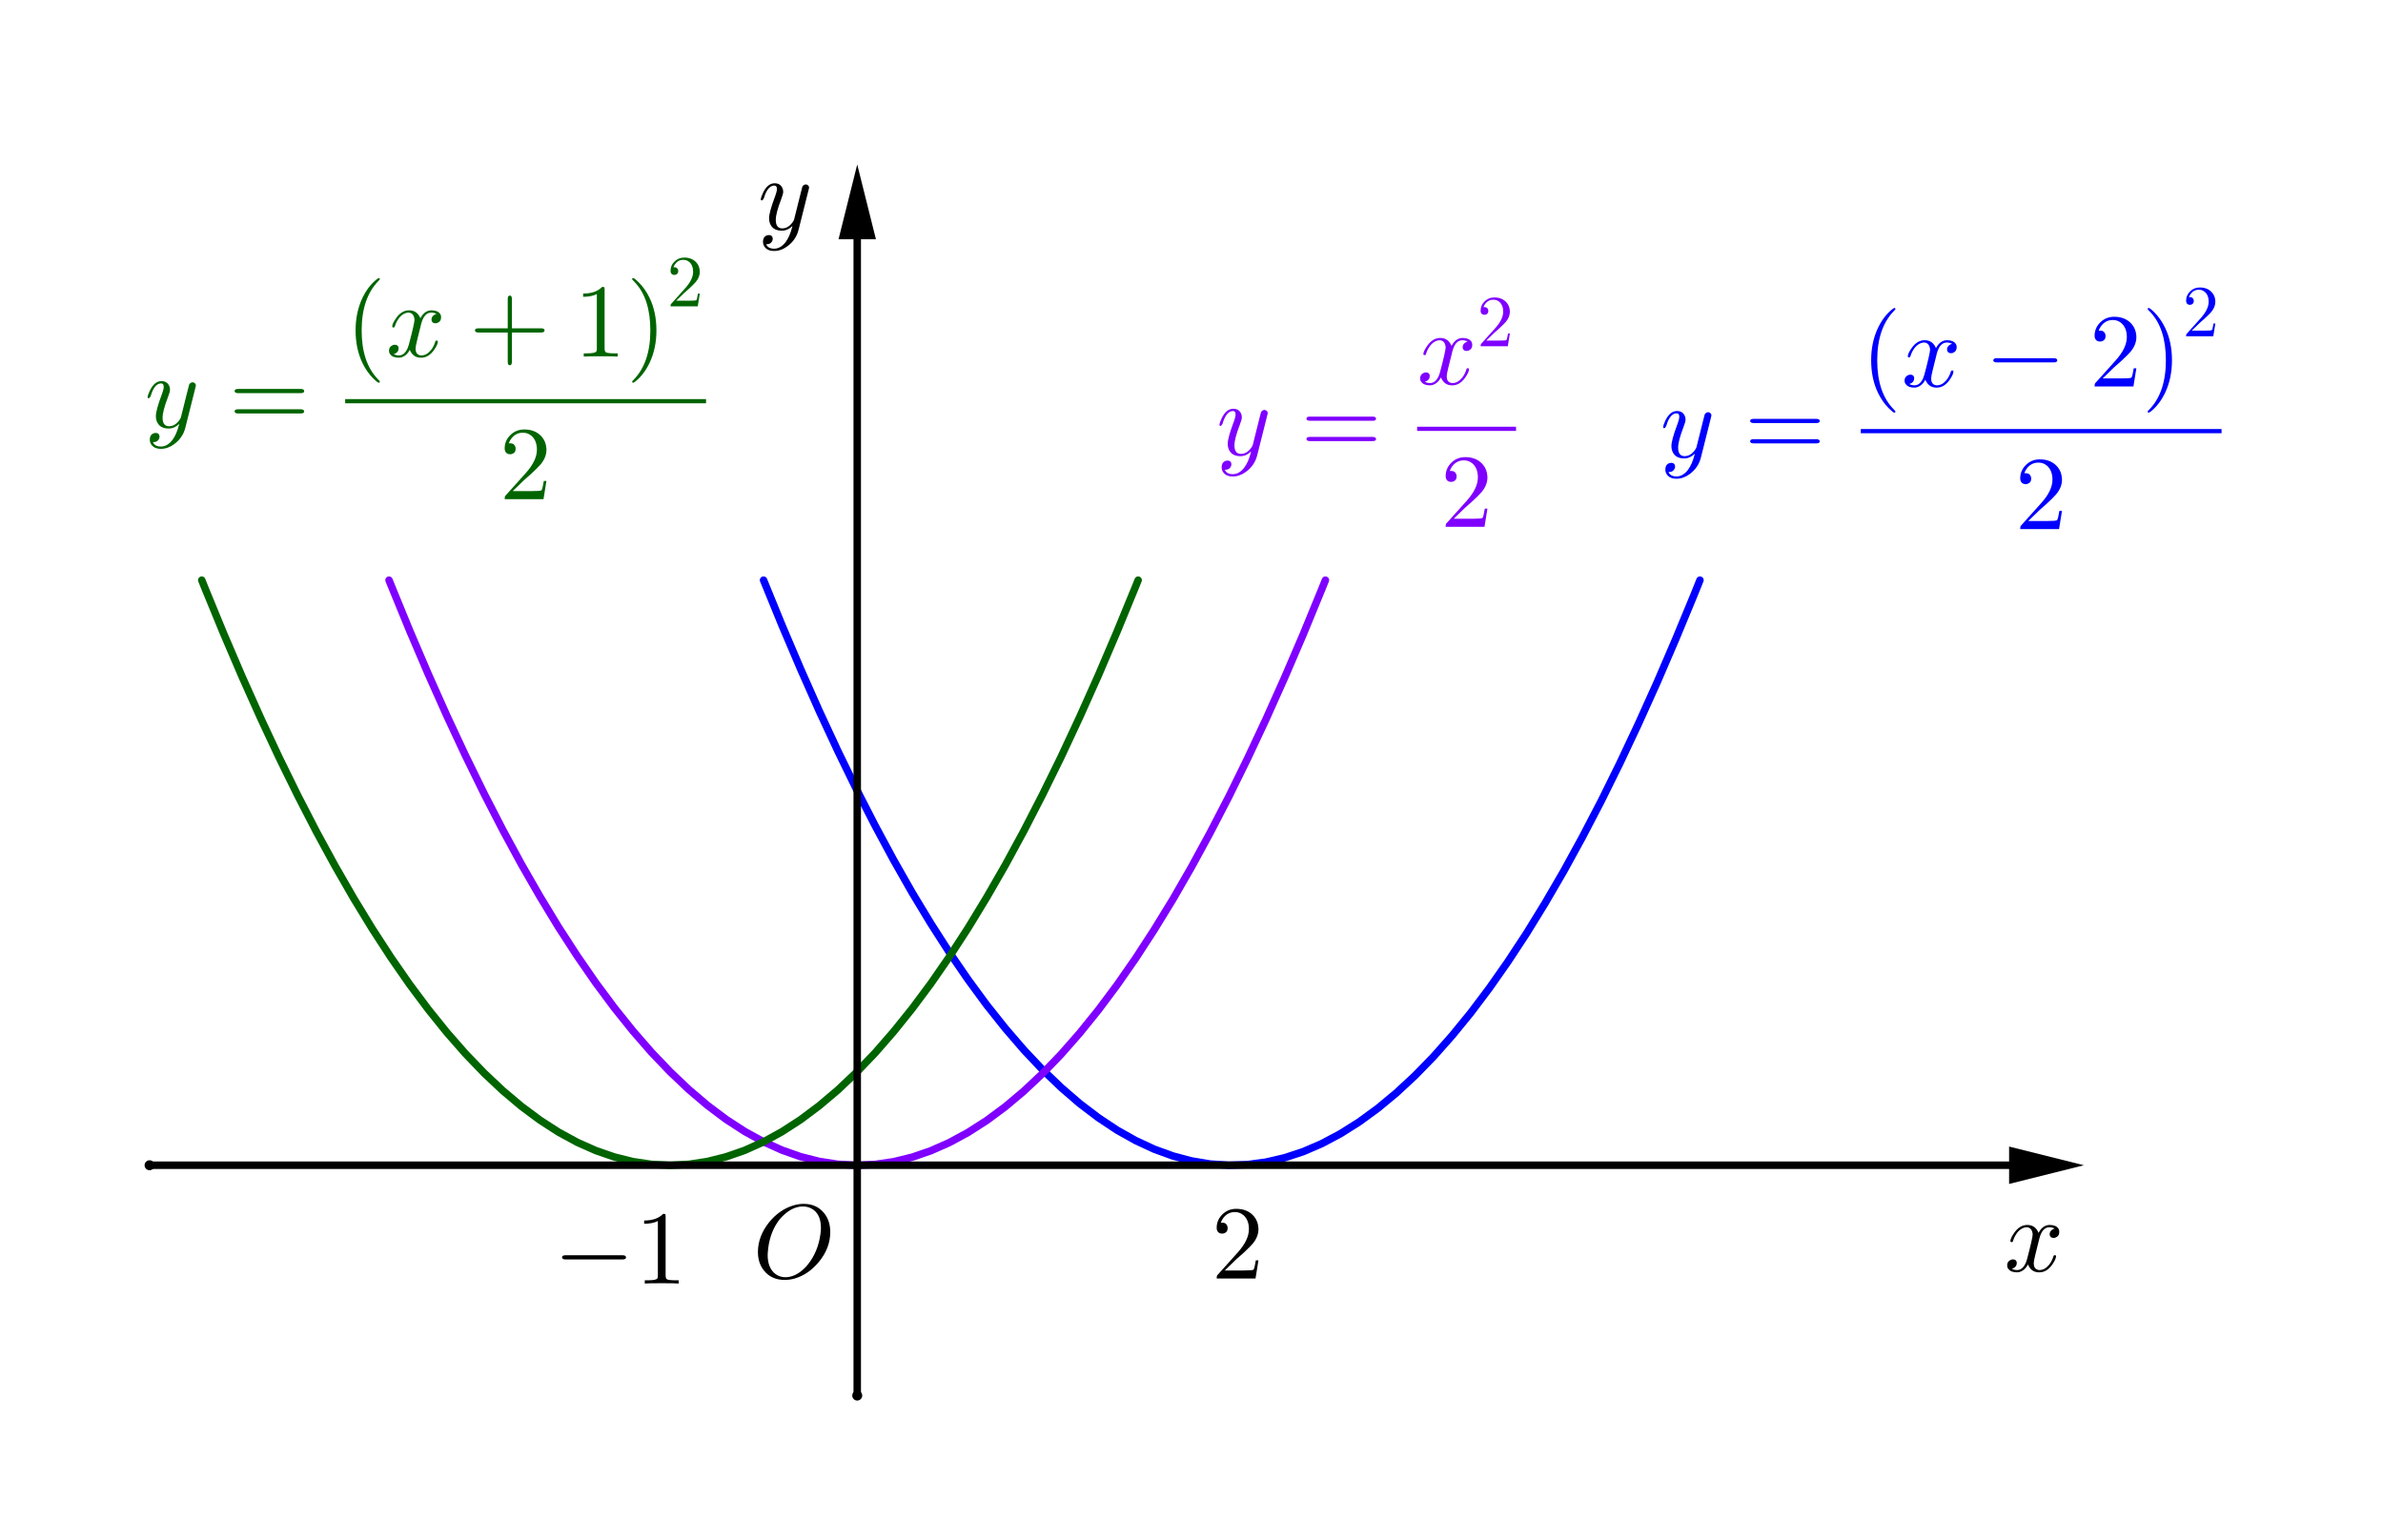 <?xml version="1.0" encoding="ISO-8859-1" standalone="no"?>

<svg 
     version="1.1"
     baseProfile="full"
     xmlns="http://www.w3.org/2000/svg"
     xmlns:xlink="http://www.w3.org/1999/xlink"
     xmlns:ev="http://www.w3.org/2001/xml-events"
     width="9.56cm"
     height="6.18cm"
     viewBox="0 0 478 309"
     >
<rect x="0" y="0" width="478" height="309" fill="#808080" stroke="none"/>
<title>

</title>
<g stroke-linejoin="miter" stroke-dashoffset="0" stroke-dasharray="none" stroke-width="1" stroke-miterlimit="10.000" stroke-linecap="square">
<clipPath id="clipaeac1e45-4e8e-4f2d-8d09-f8aa405c46d0">
  <path d="M 0 0 L 0 309.00 L 478.00 309.00 L 478.00 0 z"/>
</clipPath>
<g clip-path="url(#clip1)">
<g fill-opacity="1" fill-rule="nonzero" stroke="none" fill="#ffffff">
  <path d="M 0 0 L 478.00 0 L 478.00 309.00 L 0 309.00 L 0 0 z"/>
</g> <!-- drawing style -->
</g> <!-- clip1 -->
<g id="misc">
</g><!-- misc -->
<g id="layer0">
<clipPath id="clipbafd44be-a6ff-4980-b8cb-76810d0d110e">
  <path d="M 0 0 L 0 309.00 L 478.00 309.00 L 478.00 0 z"/>
</clipPath>
<g clip-path="url(#clip2)">
<g stroke-linejoin="round" stroke-width="1.5" stroke-linecap="round" fill="none" stroke-opacity="1" stroke="#0000ff">
  <path d="M 153.16 116.40 L 156.84 125.41 M 156.84 125.41 L 160.58 134.20 L 164.31 142.61 M 164.31 142.61 L 168.05 150.65 L 171.78 158.32 L 175.52 165.62 L 179.25 172.55 M 179.25 172.55 L 182.98 179.11 L 186.72 185.30 L 190.45 191.11 L 194.19 196.55 L 197.92 201.63 L 201.66 206.33 L 205.39 210.66 L 209.12 214.62 L 212.86 218.20 L 216.59 221.42 L 220.33 224.26 L 224.06 226.74 L 227.80 228.84 L 231.53 230.57 L 235.27 231.93 L 239.00 232.92 M 239.00 232.92 L 242.73 233.54 L 246.47 233.78 L 250.20 233.66 L 253.94 233.16 L 257.67 232.29 L 261.41 231.06 L 265.14 229.45 L 268.88 227.46 L 272.61 225.11 L 276.34 222.39 L 280.08 219.29 L 283.81 215.83 L 287.55 211.99 L 291.28 207.78 L 295.02 203.20 L 298.75 198.25 M 298.75 198.25 L 302.48 192.93 L 306.22 187.24 L 309.95 181.17 L 313.69 174.74 L 317.42 167.93 L 321.16 160.75 L 324.89 153.20 L 328.62 145.28 M 328.62 145.28 L 332.36 136.99 L 336.09 128.32 M 336.09 128.32 L 339.83 119.29 M 339.83 119.29 L 340.99 116.40"/>
<title>Function h</title>
<desc>h(x) = If(-0.5 &lt; x &lt; 4.5, (x - 2)² / 2)</desc>

</g> <!-- drawing style -->
</g> <!-- clip2 -->
<clipPath id="clipba5196d3-8b1f-4ed9-99f8-a2fb72b6b40e">
  <path d="M 0 0 L 0 309.00 L 478.00 309.00 L 478.00 0 z"/>
</clipPath>
<g clip-path="url(#clip3)">
<g stroke-linejoin="round" stroke-width="1.5" stroke-linecap="round" fill="none" stroke-opacity="1" stroke="#7f00ff">
  <path d="M 78.033 116.40 L 78.422 117.37 M 78.422 117.37 L 82.156 126.48 M 82.156 126.48 L 85.891 135.22 L 89.625 143.59 M 89.625 143.59 L 93.359 151.58 L 97.094 159.21 L 100.83 166.47 L 104.56 173.35 L 108.30 179.86 L 112.03 186.01 L 115.77 191.78 L 119.50 197.18 M 119.50 197.18 L 123.23 202.20 L 126.97 206.86 L 130.70 211.15 L 134.44 215.06 L 138.17 218.60 L 141.91 221.78 L 145.64 224.58 L 149.38 227.01 L 153.11 229.06 L 156.84 230.75 L 160.58 232.07 L 164.31 233.01 L 168.05 233.59 L 171.78 233.79 L 175.52 233.62 L 179.25 233.08 L 182.98 232.17 L 186.72 230.88 L 190.45 229.23 L 194.19 227.20 L 197.92 224.81 L 201.66 222.04 L 205.39 218.90 L 209.12 215.39 L 212.86 211.51 L 216.59 207.26 L 220.33 202.63 L 224.06 197.64 L 227.80 192.27 L 231.53 186.53 L 235.27 180.43 L 239.00 173.95 M 239.00 173.95 L 242.73 167.09 L 246.47 159.87 L 250.20 152.28 L 253.94 144.31 M 253.94 144.31 L 257.67 135.98 L 261.41 127.27 M 261.41 127.27 L 265.14 118.19 M 265.14 118.19 L 265.86 116.40"/>
<title>Function f</title>
<desc>f(x) = If(-2.5 &lt; x &lt; 2.5, x² / 2)</desc>

</g> <!-- drawing style -->
</g> <!-- clip3 -->
<clipPath id="clipa76672a8-e307-4cfc-b3e2-169412d55dd8">
  <path d="M 0 0 L 0 309.00 L 478.00 309.00 L 478.00 0 z"/>
</clipPath>
<g clip-path="url(#clip4)">
<g stroke-linejoin="round" stroke-width="1.5" stroke-linecap="round" fill="none" stroke-opacity="1" stroke="#006400">
  <path d="M 40.467 116.40 L 41.078 117.92 M 41.078 117.92 L 44.812 127.01 M 44.812 127.01 L 48.547 135.73 L 52.281 144.07 L 56.016 152.05 L 59.750 159.65 M 59.750 159.65 L 63.484 166.89 L 67.219 173.75 L 70.953 180.24 L 74.688 186.36 L 78.422 192.11 L 82.156 197.49 L 85.891 202.49 L 89.625 207.13 L 93.359 211.39 L 97.094 215.28 L 100.83 218.80 L 104.56 221.95 L 108.30 224.73 L 112.03 227.14 L 115.77 229.18 L 119.50 230.84 M 119.50 230.84 L 123.23 232.13 L 126.97 233.06 L 130.70 233.61 L 134.44 233.79 L 138.17 233.60 L 141.91 233.03 L 145.64 232.10 L 149.38 230.80 L 153.11 229.12 L 156.84 227.07 L 160.58 224.65 L 164.31 221.86 L 168.05 218.70 L 171.78 215.17 L 175.52 211.27 L 179.25 206.99 M 179.25 206.99 L 182.98 202.35 L 186.72 197.33 L 190.45 191.94 L 194.19 186.18 L 197.92 180.05 L 201.66 173.55 L 205.39 166.68 L 209.12 159.43 M 209.12 159.43 L 212.86 151.82 L 216.59 143.83 L 220.33 135.47 L 224.06 126.74 M 224.06 126.74 L 227.80 117.64 M 227.80 117.64 L 228.30 116.40"/>
<title>Function g</title>
<desc>g(x) = If(-3.5 &lt; x &lt; 1.5, (x + 1)² / 2)</desc>

</g> <!-- drawing style -->
</g> <!-- clip4 -->
<clipPath id="clip058be564-115f-4421-b422-0b480109df1b">
  <path d="M 0 0 L 0 309.00 L 478.00 309.00 L 478.00 0 z"/>
</clipPath>
<g clip-path="url(#clip5)">
<g stroke-linejoin="round" stroke-width="1.5" stroke-linecap="round" fill="none" stroke-opacity="1" stroke="#000000">
  <path d="M 30.000 233.79 L 403.00 233.79"/>
<title>Vector u</title>
<desc>Vector u: Vector(A, B)</desc>

</g> <!-- drawing style -->
</g> <!-- clip5 -->
<clipPath id="clipf0a1dbd6-06e1-432c-88a0-2302c8399a53">
  <path d="M 0 0 L 0 309.00 L 478.00 309.00 L 478.00 0 z"/>
</clipPath>
<g clip-path="url(#clip6)">
<g fill-opacity="1" fill-rule="evenodd" stroke="none" fill="#000000">
  <path d="M 418.00 233.79 L 403.00 237.54 L 403.00 230.04 z"/>
<title>Vector u</title>
<desc>Vector u: Vector(A, B)</desc>

</g> <!-- drawing style -->
</g> <!-- clip6 -->
<clipPath id="clip7a5f7162-c526-43c5-a164-ca2d6c741416">
  <path d="M 0 0 L 0 309.00 L 478.00 309.00 L 478.00 0 z"/>
</clipPath>
<g clip-path="url(#clip7)">
<g stroke-linejoin="round" stroke-width="1.5" stroke-linecap="round" fill="none" stroke-opacity="1" stroke="#000000">
  <path d="M 171.95 280.00 L 171.95 48.000"/>
<title>Vector v</title>
<desc>Vector v: Vector(C, D)</desc>

</g> <!-- drawing style -->
</g> <!-- clip7 -->
<clipPath id="clip0f3b0c8d-4adc-49f7-b491-5e9e3e05365d">
  <path d="M 0 0 L 0 309.00 L 478.00 309.00 L 478.00 0 z"/>
</clipPath>
<g clip-path="url(#clip8)">
<g fill-opacity="1" fill-rule="evenodd" stroke="none" fill="#000000">
  <path d="M 171.95 33.000 L 175.70 48.000 L 168.20 48.000 z"/>
<title>Vector v</title>
<desc>Vector v: Vector(C, D)</desc>

</g> <!-- drawing style -->
</g> <!-- clip8 -->
<clipPath id="clipac664777-5cb8-4717-88e9-a73386e43b8f">
  <path d="M 0 0 L 0 309.00 L 478.00 309.00 L 478.00 0 z"/>
</clipPath>
<g clip-path="url(#clip9)">
<g fill-opacity="1" fill-rule="nonzero" stroke="none" fill="#000000">
  <path d="M 31.000 233.79 C 31.000 234.34 30.552 234.79 30.000 234.79 C 29.448 234.79 29.000 234.34 29.000 233.79 C 29.000 233.24 29.448 232.79 30.000 232.79 C 30.552 232.79 31.000 233.24 31.000 233.79 z"/>
<title>Point A</title>
<desc>Point A: Point on xAxis</desc>

</g> <!-- drawing style -->
</g> <!-- clip9 -->
<clipPath id="clip9b8f65f5-fa6e-44ee-be55-efb1a9e0284f">
  <path d="M 0 0 L 0 309.00 L 478.00 309.00 L 478.00 0 z"/>
</clipPath>
<g clip-path="url(#clip10)">
<g fill-opacity="1" fill-rule="nonzero" stroke="none" fill="#000000">
  <path d="M 172.95 280.00 C 172.95 280.55 172.50 281.00 171.95 281.00 C 171.40 281.00 170.95 280.55 170.95 280.00 C 170.95 279.45 171.40 279.00 171.95 279.00 C 172.50 279.00 172.95 279.45 172.95 280.00 z"/>
<title>Point C</title>
<desc>Point C: Point on yAxis</desc>

</g> <!-- drawing style -->
</g> <!-- clip10 -->
<clipPath id="clip4b03a6ee-e687-48ff-88ec-d23b0beedcbf">
  <path d="M 0 0 L 0 309.00 L 478.00 309.00 L 478.00 0 z"/>
</clipPath>
<g clip-path="url(#clip11)">
<g fill-opacity="1" fill-rule="nonzero" stroke="none" fill="#000000">
  <path d="M 172.95 233.79 C 172.95 234.34 172.50 234.79 171.95 234.79 C 171.40 234.79 170.95 234.34 170.95 233.79 C 170.95 233.24 171.40 232.79 171.95 232.79 C 172.50 232.79 172.95 233.24 172.95 233.79 z"/>
<title>Point E</title>
<desc>E = (0, 0)</desc>

</g> <!-- drawing style -->
</g> <!-- clip11 -->
<g transform="matrix(.21, 0, 0, .21, 151.00, 256.34)">
<clipPath id="clipbe0381ac-ab4c-426e-ad4c-ba18c237d0b2">
  <path d="M -719.05 -1220.7 L -719.05 250.75 L 1557.1 250.75 L 1557.1 -1220.7 z"/>
</clipPath>
<g clip-path="url(#clip12)">
<g fill-opacity="1" fill-rule="nonzero" stroke="none" fill="#000000">
  <path d="M 74.000 -43.594 L 74.000 -43.594 Q 74.000 -28.094 63.000 -14.906 Q 53.094 -2.906 39.797 .906 Q 35.094 2.203 30.500 2.203 Q 18.000 2.203 10.797 -6.594 Q 4.906 -13.797 4.906 -24.500 Q 4.906 -39.500 15.594 -52.906 Q 25.500 -65.000 38.797 -69.000 Q 43.703 -70.500 48.500 -70.500 Q 61.203 -70.500 68.406 -61.297 Q 74.000 -54.094 74.000 -43.594 z M 31.094 -.406 L 31.094 -.406 Q 40.500 -.406 49.203 -8.797 Q 51.000 -10.500 52.500 -12.406 Q 62.297 -24.594 64.594 -41.500 Q 65.094 -44.797 65.094 -47.500 Q 65.094 -61.203 55.906 -66.094 Q 55.797 -66.094 55.703 -66.203 Q 52.094 -68.000 47.906 -68.000 Q 38.500 -68.000 29.703 -59.906 Q 26.094 -56.703 23.297 -52.406 Q 15.703 -40.906 14.406 -24.906 Q 14.203 -23.094 14.203 -21.703 Q 14.203 -8.906 21.906 -3.297 Q 25.906 -.406 31.094 -.406 z"/>
<title>Point E</title>
<desc>E = (0, 0)</desc>

</g> <!-- drawing style -->
</g> <!-- clip12 -->
</g> <!-- transform -->
<g transform="matrix(.21, 0, 0, .21, 402.00, 255.05)">
<clipPath id="clipe90622ef-1c8a-439d-bd5a-defee0ea935c">
  <path d="M -1914.3 -1214.5 L -1914.3 256.90 L 361.90 256.90 L 361.90 -1214.5 z"/>
</clipPath>
<g clip-path="url(#clip13)">
<g fill-opacity="1" fill-rule="nonzero" stroke="none" fill="#000000">
  <path d="M 33.406 -30.203 L 30.000 -16.500 Q 28.297 -9.703 28.297 -7.703 Q 28.297 -2.5 32.000 -1.406 Q 32.797 -1.094 33.797 -1.094 Q 38.797 -1.094 42.906 -6.094 Q 45.594 -9.297 47.094 -14.203 Q 47.406 -15.297 48.406 -15.297 Q 49.594 -15.297 49.594 -14.297 Q 49.594 -11.797 46.500 -7.094 Q 41.094 1.094 33.594 1.094 Q 26.797 1.094 23.703 -4.594 Q 23.094 -5.5 22.797 -6.5 Q 20.406 -1.703 16.203 .203 Q 14.297 1.094 12.297 1.094 Q 6.297 1.094 3.906 -2.406 Q 2.906 -3.703 2.906 -5.5 Q 2.906 -9.203 6.094 -10.703 Q 7.203 -11.297 8.406 -11.297 Q 11.406 -11.297 12.000 -8.797 Q 12.094 -8.297 12.094 -7.797 Q 12.094 -4.406 8.703 -2.797 Q 8.094 -2.5 7.406 -2.406 Q 9.5 -1.094 12.406 -1.094 Q 17.703 -1.094 20.797 -8.203 Q 21.406 -9.703 21.906 -11.500 Q 27.297 -31.906 27.297 -35.297 Q 26.703 -41.500 21.906 -42.000 Q 16.703 -42.000 12.406 -36.703 L 12.406 -36.594 Q 12.406 -36.500 12.297 -36.500 Q 10.797 -34.500 9.594 -31.906 Q 9.094 -30.703 8.703 -29.500 L 8.5 -28.906 Q 8.297 -27.797 7.203 -27.797 Q 6 -27.797 6 -28.797 Q 6 -31.297 9.203 -36.000 Q 14.594 -44.203 22.094 -44.203 Q 29.797 -44.203 32.906 -36.594 Q 36.094 -42.797 41.406 -44.000 Q 42.406 -44.203 43.406 -44.203 Q 49.297 -44.203 51.703 -40.906 Q 52.703 -39.500 52.703 -37.594 Q 52.703 -33.500 49.000 -32.094 Q 48.094 -31.797 47.297 -31.797 Q 44.203 -31.797 43.594 -34.500 Q 43.500 -34.906 43.500 -35.297 Q 43.500 -38.297 46.406 -40.000 Q 47.297 -40.500 48.297 -40.703 Q 46.203 -42.000 43.297 -42.000 Q 36.500 -42.000 33.703 -31.406 Q 33.500 -30.797 33.406 -30.203 z"/>
<title>x</title>
<desc>text1 = “x”</desc>

</g> <!-- drawing style -->
</g> <!-- clip13 -->
</g> <!-- transform -->
<g transform="matrix(.21, 0, 0, .21, 152.00, 46.051)">
<clipPath id="clip00060ca8-deca-41b1-9a16-3417a0e2ff2c">
  <path d="M -723.81 -219.29 L -723.81 1252.1 L 1552.4 1252.1 L 1552.4 -219.29 z"/>
</clipPath>
<g clip-path="url(#clip14)">
<g fill-opacity="1" fill-rule="nonzero" stroke="none" fill="#000000">
  <path d="M 48.594 -38.094 L 39.000 .094 Q 36.594 9.906 28.297 16.000 Q 22.203 20.500 15.594 20.500 Q 8.906 20.500 6.094 15.906 Q 5 14.000 5 11.797 Q 5 6.703 9.094 5.5 Q 9.906 5.297 10.594 5.297 Q 13.797 5.297 14.203 8.094 Q 14.297 8.406 14.297 8.797 Q 14.297 11.094 12.297 12.906 Q 10.906 14.094 8 14.094 Q 9.797 18.297 15.594 18.297 Q 21.797 18.297 26.594 12.000 Q 30.500 6.797 32.797 -2.094 Q 32.906 -2.5 33.094 -3.406 Q 28.594 1.094 23.000 1.094 Q 15.000 1.094 12.094 -4.797 Q 10.797 -7.406 10.797 -10.797 Q 10.797 -16.297 16.094 -30.500 Q 16.297 -31.094 16.594 -31.797 Q 18.297 -36.406 18.297 -38.797 Q 18.297 -42.000 15.797 -42.000 Q 10.297 -42.000 6.797 -32.906 L 6.797 -32.797 Q 6.203 -31.297 5.703 -29.594 Q 4.594 -27.906 4.094 -27.797 Q 2.906 -27.797 2.906 -28.797 Q 2.906 -30.594 5 -35.094 Q 9.406 -44.203 16.094 -44.203 Q 21.406 -44.203 23.500 -39.703 Q 24.297 -38.000 24.297 -36.000 Q 24.297 -33.906 22.297 -28.797 Q 17.203 -15.594 17.203 -9.203 Q 17.203 -1.094 23.406 -1.094 Q 29.203 -1.094 33.500 -7.297 Q 34.500 -8.797 34.703 -9.594 L 39.203 -27.594 Q 39.906 -30.906 41.203 -35.594 Q 42.203 -39.906 42.594 -41.000 Q 43.906 -43.094 46.094 -43.094 Q 48.594 -42.594 49.000 -40.406 Q 49.000 -39.500 48.594 -38.094 z"/>
<title>y</title>
<desc>text2 = “y”</desc>

</g> <!-- drawing style -->
</g> <!-- clip14 -->
</g> <!-- transform -->
<g transform="matrix(.21, 0, 0, .21, 29.000, 85.748)">
<clipPath id="clipd8b56293-78e6-4c73-8f01-353e2314c630">
  <path d="M -138.10 -408.32 L -138.10 1063.1 L 2138.1 1063.1 L 2138.1 -408.32 z"/>
</clipPath>
<g clip-path="url(#clip15)">
<g fill-opacity="1" fill-rule="nonzero" stroke="none" fill="#006400">
  <path d="M 48.594 -38.094 L 39.000 .094 Q 36.594 9.906 28.297 16.000 Q 22.203 20.500 15.594 20.500 Q 8.906 20.500 6.094 15.906 Q 5 14.000 5 11.797 Q 5 6.703 9.094 5.5 Q 9.906 5.297 10.594 5.297 Q 13.797 5.297 14.203 8.094 Q 14.297 8.406 14.297 8.797 Q 14.297 11.094 12.297 12.906 Q 10.906 14.094 8 14.094 Q 9.797 18.297 15.594 18.297 Q 21.797 18.297 26.594 12.000 Q 30.500 6.797 32.797 -2.094 Q 32.906 -2.5 33.094 -3.406 Q 28.594 1.094 23.000 1.094 Q 15.000 1.094 12.094 -4.797 Q 10.797 -7.406 10.797 -10.797 Q 10.797 -16.297 16.094 -30.500 Q 16.297 -31.094 16.594 -31.797 Q 18.297 -36.406 18.297 -38.797 Q 18.297 -42.000 15.797 -42.000 Q 10.297 -42.000 6.797 -32.906 L 6.797 -32.797 Q 6.203 -31.297 5.703 -29.594 Q 4.594 -27.906 4.094 -27.797 Q 2.906 -27.797 2.906 -28.797 Q 2.906 -30.594 5 -35.094 Q 9.406 -44.203 16.094 -44.203 Q 21.406 -44.203 23.500 -39.703 Q 24.297 -38.000 24.297 -36.000 Q 24.297 -33.906 22.297 -28.797 Q 17.203 -15.594 17.203 -9.203 Q 17.203 -1.094 23.406 -1.094 Q 29.203 -1.094 33.500 -7.297 Q 34.500 -8.797 34.703 -9.594 L 39.203 -27.594 Q 39.906 -30.906 41.203 -35.594 Q 42.203 -39.906 42.594 -41.000 Q 43.906 -43.094 46.094 -43.094 Q 48.594 -42.594 49.000 -40.406 Q 49.000 -39.500 48.594 -38.094 z"/>
<title>y= \frac{(x+1)^2}2</title>
<desc>text3 = “y= \frac{(x+1)^2}2”</desc>

</g> <!-- drawing style -->
</g> <!-- clip15 -->
</g> <!-- transform -->
<g transform="matrix(.21, 0, 0, .21, 45.879, 85.748)">
<clipPath id="clip093e7890-b7e3-444d-9cb8-687c4313d654">
  <path d="M -218.47 -408.32 L -218.47 1063.1 L 2057.7 1063.1 L 2057.7 -408.32 z"/>
</clipPath>
<g clip-path="url(#clip16)">
<g fill-opacity="1" fill-rule="nonzero" stroke="none" fill="#006400">
  <path d="M 68.703 -32.703 L 9 -32.703 Q 5.797 -32.703 5.594 -34.703 Q 5.594 -36.703 8.906 -36.703 L 68.797 -36.703 Q 72.000 -36.703 72.094 -34.703 Q 72.094 -32.703 68.703 -32.703 z M 68.797 -13.297 L 8.906 -13.297 Q 5.703 -13.297 5.594 -15.297 Q 5.594 -17.297 9 -17.297 L 68.703 -17.297 Q 71.906 -17.297 72.094 -15.297 Q 72.094 -13.297 68.797 -13.297 z"/>
<title>y= \frac{(x+1)^2}2</title>
<desc>text3 = “y= \frac{(x+1)^2}2”</desc>

</g> <!-- drawing style -->
</g> <!-- clip16 -->
</g> <!-- transform -->
<g transform="matrix(.21, 0, 0, .21, 69.246, 71.541)">
<clipPath id="clip93681b9d-acb8-4834-aac1-c4201be8d3ed">
  <path d="M -329.74 -340.67 L -329.74 1130.8 L 1946.4 1130.8 L 1946.4 -340.67 z"/>
</clipPath>
<g clip-path="url(#clip17)">
<g fill-opacity="1" fill-rule="nonzero" stroke="none" fill="#006400">
  <path d="M 33.094 24.000 L 33.094 24.000 Q 33.094 25.000 32.094 25.000 Q 30.906 25.000 26.797 20.906 Q 20.594 14.703 16.500 6.203 Q 9.906 -7.406 9.906 -25.000 Q 9.906 -41.906 16.203 -55.500 Q 21.406 -66.594 29.406 -73.297 Q 31.500 -75.000 32.094 -75.000 Q 33.094 -75.000 33.094 -74.000 Q 33.094 -73.500 31.797 -72.297 Q 15.703 -55.906 15.703 -25.000 Q 15.703 5.797 31.406 21.797 Q 33.094 23.500 33.094 24.000 z"/>
<title>y= \frac{(x+1)^2}2</title>
<desc>text3 = “y= \frac{(x+1)^2}2”</desc>

</g> <!-- drawing style -->
</g> <!-- clip17 -->
</g> <!-- transform -->
<g transform="matrix(.21, 0, 0, .21, 77.415, 71.541)">
<clipPath id="clip23281bb2-c04d-4597-b540-76a42dfa07b9">
  <path d="M -368.64 -340.67 L -368.64 1130.8 L 1907.5 1130.8 L 1907.5 -340.67 z"/>
</clipPath>
<g clip-path="url(#clip18)">
<g fill-opacity="1" fill-rule="nonzero" stroke="none" fill="#006400">
  <path d="M 33.406 -30.203 L 30.000 -16.500 Q 28.297 -9.703 28.297 -7.703 Q 28.297 -2.5 32.000 -1.406 Q 32.797 -1.094 33.797 -1.094 Q 38.797 -1.094 42.906 -6.094 Q 45.594 -9.297 47.094 -14.203 Q 47.406 -15.297 48.406 -15.297 Q 49.594 -15.297 49.594 -14.297 Q 49.594 -11.797 46.500 -7.094 Q 41.094 1.094 33.594 1.094 Q 26.797 1.094 23.703 -4.594 Q 23.094 -5.5 22.797 -6.5 Q 20.406 -1.703 16.203 .203 Q 14.297 1.094 12.297 1.094 Q 6.297 1.094 3.906 -2.406 Q 2.906 -3.703 2.906 -5.5 Q 2.906 -9.203 6.094 -10.703 Q 7.203 -11.297 8.406 -11.297 Q 11.406 -11.297 12.000 -8.797 Q 12.094 -8.297 12.094 -7.797 Q 12.094 -4.406 8.703 -2.797 Q 8.094 -2.5 7.406 -2.406 Q 9.5 -1.094 12.406 -1.094 Q 17.703 -1.094 20.797 -8.203 Q 21.406 -9.703 21.906 -11.500 Q 27.297 -31.906 27.297 -35.297 Q 26.703 -41.500 21.906 -42.000 Q 16.703 -42.000 12.406 -36.703 L 12.406 -36.594 Q 12.406 -36.500 12.297 -36.500 Q 10.797 -34.500 9.594 -31.906 Q 9.094 -30.703 8.703 -29.500 L 8.5 -28.906 Q 8.297 -27.797 7.203 -27.797 Q 6 -27.797 6 -28.797 Q 6 -31.297 9.203 -36.000 Q 14.594 -44.203 22.094 -44.203 Q 29.797 -44.203 32.906 -36.594 Q 36.094 -42.797 41.406 -44.000 Q 42.406 -44.203 43.406 -44.203 Q 49.297 -44.203 51.703 -40.906 Q 52.703 -39.500 52.703 -37.594 Q 52.703 -33.500 49.000 -32.094 Q 48.094 -31.797 47.297 -31.797 Q 44.203 -31.797 43.594 -34.500 Q 43.500 -34.906 43.500 -35.297 Q 43.500 -38.297 46.406 -40.000 Q 47.297 -40.500 48.297 -40.703 Q 46.203 -42.000 43.297 -42.000 Q 36.500 -42.000 33.703 -31.406 Q 33.500 -30.797 33.406 -30.203 z"/>
<title>y= \frac{(x+1)^2}2</title>
<desc>text3 = “y= \frac{(x+1)^2}2”</desc>

</g> <!-- drawing style -->
</g> <!-- clip18 -->
</g> <!-- transform -->
<g transform="matrix(.21, 0, 0, .21, 94.094, 71.541)">
<clipPath id="clipcdb92439-83b8-4700-b808-60fbfd496e5a">
  <path d="M -448.07 -340.67 L -448.07 1130.8 L 1828.1 1130.8 L 1828.1 -340.67 z"/>
</clipPath>
<g clip-path="url(#clip19)">
<g fill-opacity="1" fill-rule="nonzero" stroke="none" fill="#006400">
  <path d="M 40.906 -23.000 L 40.906 5 Q 40.906 8.203 38.906 8.297 Q 36.906 8.297 36.906 5 L 36.906 -23.000 L 8.906 -23.000 Q 5.703 -23.000 5.594 -25.000 Q 5.594 -27.000 8.906 -27.000 L 36.906 -27.000 L 36.906 -55.000 Q 36.906 -58.203 38.906 -58.297 Q 40.906 -58.297 40.906 -55.000 L 40.906 -27.000 L 68.797 -27.000 Q 72.000 -27.000 72.094 -25.000 Q 72.094 -23.000 68.797 -23.000 L 40.906 -23.000 z"/>
<title>y= \frac{(x+1)^2}2</title>
<desc>text3 = “y= \frac{(x+1)^2}2”</desc>

</g> <!-- drawing style -->
</g> <!-- clip19 -->
</g> <!-- transform -->
<g transform="matrix(.21, 0, 0, .21, 115.10, 71.541)">
<clipPath id="clip5c2d6e26-427f-459e-b979-da93ef432a7d">
  <path d="M -548.09 -340.67 L -548.09 1130.8 L 1728.1 1130.8 L 1728.1 -340.67 z"/>
</clipPath>
<g clip-path="url(#clip20)">
<g fill-opacity="1" fill-rule="nonzero" stroke="none" fill="#006400">
  <path d="M 29.406 -64.000 L 29.406 -7.906 Q 29.406 -4.906 30.594 -4.094 Q 32.297 -3.094 38.703 -3.094 L 41.906 -3.094 L 41.906 -0 Q 38.406 -.297 25.703 -.297 Q 13.000 -.297 9.5 -0 L 9.5 -3.094 L 12.703 -3.094 Q 20.406 -3.094 21.500 -4.906 L 21.594 -5 Q 22.000 -5.797 22.000 -7.906 L 22.000 -59.703 Q 16.797 -57.094 8.906 -57.094 L 8.906 -60.203 Q 20.906 -60.203 27.094 -66.594 Q 29.000 -66.594 29.297 -65.906 L 29.297 -65.906 L 29.297 -65.797 Q 29.406 -65.500 29.406 -64.000 z"/>
<title>y= \frac{(x+1)^2}2</title>
<desc>text3 = “y= \frac{(x+1)^2}2”</desc>

</g> <!-- drawing style -->
</g> <!-- clip20 -->
</g> <!-- transform -->
<g transform="matrix(.21, 0, 0, .21, 125.60, 71.541)">
<clipPath id="clip63496d02-214d-411e-8faf-223b0ff2ca17">
  <path d="M -598.09 -340.67 L -598.09 1130.8 L 1678.1 1130.8 L 1678.1 -340.67 z"/>
</clipPath>
<g clip-path="url(#clip21)">
<g fill-opacity="1" fill-rule="nonzero" stroke="none" fill="#006400">
  <path d="M 28.906 -25.000 L 28.906 -25.000 Q 28.906 -8.094 22.594 5.5 Q 17.406 16.594 9.406 23.297 Q 7.297 25.000 6.703 25.000 Q 5.703 25.000 5.703 24.000 Q 5.703 23.500 7 22.297 Q 23.094 5.906 23.094 -25.000 Q 23.094 -55.500 8.094 -71.203 L 7.594 -71.703 Q 5.703 -73.500 5.703 -74.000 Q 5.703 -75.000 6.703 -75.000 Q 7.906 -75.000 12.000 -70.906 Q 18.203 -64.703 22.297 -56.203 Q 28.906 -42.594 28.906 -25.000 z"/>
<title>y= \frac{(x+1)^2}2</title>
<desc>text3 = “y= \frac{(x+1)^2}2”</desc>

</g> <!-- drawing style -->
</g> <!-- clip21 -->
</g> <!-- transform -->
<g transform="matrix(.147, 0, 0, .147, 133.77, 61.467)">
<clipPath id="clip9de80b10-a219-4c21-8cc7-64440de780d6">
  <path d="M -909.98 -418.14 L -909.98 1683.9 L 2341.7 1683.9 L 2341.7 -418.14 z"/>
</clipPath>
<g clip-path="url(#clip22)">
<g fill-opacity="1" fill-rule="nonzero" stroke="none" fill="#006400">
  <path d="M 44.906 -17.406 L 44.906 -17.406 L 42.094 -0 L 5 -0 Q 5 -2.5 5.594 -3.203 L 6.094 -3.703 L 25.297 -25.094 Q 35.797 -36.906 35.797 -47.203 Q 35.797 -56.094 30.406 -60.703 L 30.297 -60.797 L 30.203 -60.797 Q 27.000 -63.500 22.406 -63.500 Q 15.203 -63.500 10.906 -57.297 Q 9.703 -55.500 8.906 -53.297 Q 9.203 -53.406 10.203 -53.406 Q 14.203 -53.406 15.297 -49.797 L 15.297 -49.703 Q 15.500 -49.000 15.500 -48.203 Q 15.500 -44.203 11.703 -43.094 Q 10.906 -42.906 10.297 -42.906 Q 6.594 -42.906 5.406 -46.000 Q 5 -47.094 5 -48.500 Q 5 -56.203 10.906 -61.703 Q 16.203 -66.594 23.703 -66.594 Q 34.703 -66.594 40.797 -59.203 Q 44.297 -54.906 44.797 -49.000 Q 44.906 -48.094 44.906 -47.203 Q 44.906 -39.906 39.406 -33.297 Q 36.500 -29.906 30.406 -24.297 L 24.297 -18.906 L 23.297 -18.000 L 12.703 -7.703 L 30.703 -7.703 Q 39.500 -7.703 40.203 -8.5 Q 41.203 -9.906 42.406 -17.406 L 44.906 -17.406 z"/>
<title>y= \frac{(x+1)^2}2</title>
<desc>text3 = “y= \frac{(x+1)^2}2”</desc>

</g> <!-- drawing style -->
</g> <!-- clip22 -->
</g> <!-- transform -->
<g transform="matrix(21.000, 0, 0, 21.000, 0, 0)">
<clipPath id="clip977a14c4-afa7-40f1-af3d-a2901d16172a">
  <path d="M 0 0 L 0 14.714 L 22.762 14.714 L 22.762 0 z"/>
</clipPath>
<g clip-path="url(#clip23)">
<g fill-opacity="1" fill-rule="nonzero" stroke="none" fill="#006400">
  <path d="M 3.297 3.813 L 6.744 3.813 L 6.744 3.853 L 3.297 3.853 L 3.297 3.813 z"/>
<title>y= \frac{(x+1)^2}2</title>
<desc>text3 = “y= \frac{(x+1)^2}2”</desc>

</g> <!-- drawing style -->
</g> <!-- clip23 -->
</g> <!-- transform -->
<g transform="matrix(.21, 0, 0, .21, 100.18, 100.15)">
<clipPath id="clipb84d2f04-1f6c-4b03-84ed-14e209031a5e">
  <path d="M -477.05 -476.92 L -477.05 994.51 L 1799.1 994.51 L 1799.1 -476.92 z"/>
</clipPath>
<g clip-path="url(#clip24)">
<g fill-opacity="1" fill-rule="nonzero" stroke="none" fill="#006400">
  <path d="M 44.906 -17.406 L 44.906 -17.406 L 42.094 -0 L 5 -0 Q 5 -2.5 5.594 -3.203 L 6.094 -3.703 L 25.297 -25.094 Q 35.797 -36.906 35.797 -47.203 Q 35.797 -56.094 30.406 -60.703 L 30.297 -60.797 L 30.203 -60.797 Q 27.000 -63.500 22.406 -63.500 Q 15.203 -63.500 10.906 -57.297 Q 9.703 -55.500 8.906 -53.297 Q 9.203 -53.406 10.203 -53.406 Q 14.203 -53.406 15.297 -49.797 L 15.297 -49.703 Q 15.500 -49.000 15.500 -48.203 Q 15.500 -44.203 11.703 -43.094 Q 10.906 -42.906 10.297 -42.906 Q 6.594 -42.906 5.406 -46.000 Q 5 -47.094 5 -48.500 Q 5 -56.203 10.906 -61.703 Q 16.203 -66.594 23.703 -66.594 Q 34.703 -66.594 40.797 -59.203 Q 44.297 -54.906 44.797 -49.000 Q 44.906 -48.094 44.906 -47.203 Q 44.906 -39.906 39.406 -33.297 Q 36.500 -29.906 30.406 -24.297 L 24.297 -18.906 L 23.297 -18.000 L 12.703 -7.703 L 30.703 -7.703 Q 39.500 -7.703 40.203 -8.5 Q 41.203 -9.906 42.406 -17.406 L 44.906 -17.406 z"/>
<title>y= \frac{(x+1)^2}2</title>
<desc>text3 = “y= \frac{(x+1)^2}2”</desc>

</g> <!-- drawing style -->
</g> <!-- clip24 -->
</g> <!-- transform -->
<g transform="matrix(.21, 0, 0, .21, 244.00, 91.294)">
<clipPath id="clip4bebf055-ba28-49da-b291-074781fe8ffc">
  <path d="M -1161.9 -434.73 L -1161.9 1036.7 L 1114.3 1036.7 L 1114.3 -434.73 z"/>
</clipPath>
<g clip-path="url(#clip25)">
<g fill-opacity="1" fill-rule="nonzero" stroke="none" fill="#7f00ff">
  <path d="M 48.594 -38.094 L 39.000 .094 Q 36.594 9.906 28.297 16.000 Q 22.203 20.500 15.594 20.500 Q 8.906 20.500 6.094 15.906 Q 5 14.000 5 11.797 Q 5 6.703 9.094 5.5 Q 9.906 5.297 10.594 5.297 Q 13.797 5.297 14.203 8.094 Q 14.297 8.406 14.297 8.797 Q 14.297 11.094 12.297 12.906 Q 10.906 14.094 8 14.094 Q 9.797 18.297 15.594 18.297 Q 21.797 18.297 26.594 12.000 Q 30.500 6.797 32.797 -2.094 Q 32.906 -2.5 33.094 -3.406 Q 28.594 1.094 23.000 1.094 Q 15.000 1.094 12.094 -4.797 Q 10.797 -7.406 10.797 -10.797 Q 10.797 -16.297 16.094 -30.500 Q 16.297 -31.094 16.594 -31.797 Q 18.297 -36.406 18.297 -38.797 Q 18.297 -42.000 15.797 -42.000 Q 10.297 -42.000 6.797 -32.906 L 6.797 -32.797 Q 6.203 -31.297 5.703 -29.594 Q 4.594 -27.906 4.094 -27.797 Q 2.906 -27.797 2.906 -28.797 Q 2.906 -30.594 5 -35.094 Q 9.406 -44.203 16.094 -44.203 Q 21.406 -44.203 23.500 -39.703 Q 24.297 -38.000 24.297 -36.000 Q 24.297 -33.906 22.297 -28.797 Q 17.203 -15.594 17.203 -9.203 Q 17.203 -1.094 23.406 -1.094 Q 29.203 -1.094 33.500 -7.297 Q 34.500 -8.797 34.703 -9.594 L 39.203 -27.594 Q 39.906 -30.906 41.203 -35.594 Q 42.203 -39.906 42.594 -41.000 Q 43.906 -43.094 46.094 -43.094 Q 48.594 -42.594 49.000 -40.406 Q 49.000 -39.500 48.594 -38.094 z"/>
<title>y= \frac{x^2}2</title>
<desc>text4 = “y= \frac{x^2}2”</desc>

</g> <!-- drawing style -->
</g> <!-- clip25 -->
</g> <!-- transform -->
<g transform="matrix(.21, 0, 0, .21, 260.88, 91.294)">
<clipPath id="clip2b70260d-9d1b-4a1b-9c6b-d7b802d3010a">
  <path d="M -1242.3 -434.73 L -1242.3 1036.7 L 1033.9 1036.7 L 1033.9 -434.73 z"/>
</clipPath>
<g clip-path="url(#clip26)">
<g fill-opacity="1" fill-rule="nonzero" stroke="none" fill="#7f00ff">
  <path d="M 68.703 -32.703 L 9 -32.703 Q 5.797 -32.703 5.594 -34.703 Q 5.594 -36.703 8.906 -36.703 L 68.797 -36.703 Q 72.000 -36.703 72.094 -34.703 Q 72.094 -32.703 68.703 -32.703 z M 68.797 -13.297 L 8.906 -13.297 Q 5.703 -13.297 5.594 -15.297 Q 5.594 -17.297 9 -17.297 L 68.703 -17.297 Q 71.906 -17.297 72.094 -15.297 Q 72.094 -13.297 68.797 -13.297 z"/>
<title>y= \frac{x^2}2</title>
<desc>text4 = “y= \frac{x^2}2”</desc>

</g> <!-- drawing style -->
</g> <!-- clip26 -->
</g> <!-- transform -->
<g transform="matrix(.21, 0, 0, .21, 284.25, 77.088)">
<clipPath id="clip04c410cc-9202-4a04-92a3-6208df7709ce">
  <path d="M -1353.6 -367.08 L -1353.6 1104.3 L 922.64 1104.3 L 922.64 -367.08 z"/>
</clipPath>
<g clip-path="url(#clip27)">
<g fill-opacity="1" fill-rule="nonzero" stroke="none" fill="#7f00ff">
  <path d="M 33.406 -30.203 L 30.000 -16.500 Q 28.297 -9.703 28.297 -7.703 Q 28.297 -2.5 32.000 -1.406 Q 32.797 -1.094 33.797 -1.094 Q 38.797 -1.094 42.906 -6.094 Q 45.594 -9.297 47.094 -14.203 Q 47.406 -15.297 48.406 -15.297 Q 49.594 -15.297 49.594 -14.297 Q 49.594 -11.797 46.500 -7.094 Q 41.094 1.094 33.594 1.094 Q 26.797 1.094 23.703 -4.594 Q 23.094 -5.5 22.797 -6.5 Q 20.406 -1.703 16.203 .203 Q 14.297 1.094 12.297 1.094 Q 6.297 1.094 3.906 -2.406 Q 2.906 -3.703 2.906 -5.5 Q 2.906 -9.203 6.094 -10.703 Q 7.203 -11.297 8.406 -11.297 Q 11.406 -11.297 12.000 -8.797 Q 12.094 -8.297 12.094 -7.797 Q 12.094 -4.406 8.703 -2.797 Q 8.094 -2.5 7.406 -2.406 Q 9.5 -1.094 12.406 -1.094 Q 17.703 -1.094 20.797 -8.203 Q 21.406 -9.703 21.906 -11.500 Q 27.297 -31.906 27.297 -35.297 Q 26.703 -41.500 21.906 -42.000 Q 16.703 -42.000 12.406 -36.703 L 12.406 -36.594 Q 12.406 -36.500 12.297 -36.500 Q 10.797 -34.500 9.594 -31.906 Q 9.094 -30.703 8.703 -29.500 L 8.5 -28.906 Q 8.297 -27.797 7.203 -27.797 Q 6 -27.797 6 -28.797 Q 6 -31.297 9.203 -36.000 Q 14.594 -44.203 22.094 -44.203 Q 29.797 -44.203 32.906 -36.594 Q 36.094 -42.797 41.406 -44.000 Q 42.406 -44.203 43.406 -44.203 Q 49.297 -44.203 51.703 -40.906 Q 52.703 -39.500 52.703 -37.594 Q 52.703 -33.500 49.000 -32.094 Q 48.094 -31.797 47.297 -31.797 Q 44.203 -31.797 43.594 -34.500 Q 43.500 -34.906 43.500 -35.297 Q 43.500 -38.297 46.406 -40.000 Q 47.297 -40.500 48.297 -40.703 Q 46.203 -42.000 43.297 -42.000 Q 36.500 -42.000 33.703 -31.406 Q 33.500 -30.797 33.406 -30.203 z"/>
<title>y= \frac{x^2}2</title>
<desc>text4 = “y= \frac{x^2}2”</desc>

</g> <!-- drawing style -->
</g> <!-- clip27 -->
</g> <!-- transform -->
<g transform="matrix(.147, 0, 0, .147, 296.26, 69.467)">
<clipPath id="clipea48f83d-4c1f-4c0c-8012-0ec301980e4d">
  <path d="M -2015.4 -472.56 L -2015.4 1629.5 L 1236.3 1629.5 L 1236.3 -472.56 z"/>
</clipPath>
<g clip-path="url(#clip28)">
<g fill-opacity="1" fill-rule="nonzero" stroke="none" fill="#7f00ff">
  <path d="M 44.906 -17.406 L 44.906 -17.406 L 42.094 -0 L 5 -0 Q 5 -2.5 5.594 -3.203 L 6.094 -3.703 L 25.297 -25.094 Q 35.797 -36.906 35.797 -47.203 Q 35.797 -56.094 30.406 -60.703 L 30.297 -60.797 L 30.203 -60.797 Q 27.000 -63.500 22.406 -63.500 Q 15.203 -63.500 10.906 -57.297 Q 9.703 -55.500 8.906 -53.297 Q 9.203 -53.406 10.203 -53.406 Q 14.203 -53.406 15.297 -49.797 L 15.297 -49.703 Q 15.500 -49.000 15.500 -48.203 Q 15.500 -44.203 11.703 -43.094 Q 10.906 -42.906 10.297 -42.906 Q 6.594 -42.906 5.406 -46.000 Q 5 -47.094 5 -48.500 Q 5 -56.203 10.906 -61.703 Q 16.203 -66.594 23.703 -66.594 Q 34.703 -66.594 40.797 -59.203 Q 44.297 -54.906 44.797 -49.000 Q 44.906 -48.094 44.906 -47.203 Q 44.906 -39.906 39.406 -33.297 Q 36.500 -29.906 30.406 -24.297 L 24.297 -18.906 L 23.297 -18.000 L 12.703 -7.703 L 30.703 -7.703 Q 39.500 -7.703 40.203 -8.5 Q 41.203 -9.906 42.406 -17.406 L 44.906 -17.406 z"/>
<title>y= \frac{x^2}2</title>
<desc>text4 = “y= \frac{x^2}2”</desc>

</g> <!-- drawing style -->
</g> <!-- clip28 -->
</g> <!-- transform -->
<g transform="matrix(21.000, 0, 0, 21.000, 0, 0)">
<clipPath id="clip7ad0ecd8-d7df-41ee-bcc8-856e98054dec">
  <path d="M 0 0 L 0 14.714 L 22.762 14.714 L 22.762 0 z"/>
</clipPath>
<g clip-path="url(#clip29)">
<g fill-opacity="1" fill-rule="nonzero" stroke="none" fill="#7f00ff">
  <path d="M 13.536 4.077 L 14.481 4.077 L 14.481 4.117 L 13.536 4.117 L 13.536 4.077 z"/>
<title>y= \frac{x^2}2</title>
<desc>text4 = “y= \frac{x^2}2”</desc>

</g> <!-- drawing style -->
</g> <!-- clip29 -->
</g> <!-- transform -->
<g transform="matrix(.21, 0, 0, .21, 288.93, 105.70)">
<clipPath id="clip1c634609-cbfd-43a3-a52d-8096c53fd5df">
  <path d="M -1375.8 -503.33 L -1375.8 968.10 L 900.35 968.10 L 900.35 -503.33 z"/>
</clipPath>
<g clip-path="url(#clip30)">
<g fill-opacity="1" fill-rule="nonzero" stroke="none" fill="#7f00ff">
  <path d="M 44.906 -17.406 L 44.906 -17.406 L 42.094 -0 L 5 -0 Q 5 -2.5 5.594 -3.203 L 6.094 -3.703 L 25.297 -25.094 Q 35.797 -36.906 35.797 -47.203 Q 35.797 -56.094 30.406 -60.703 L 30.297 -60.797 L 30.203 -60.797 Q 27.000 -63.500 22.406 -63.500 Q 15.203 -63.500 10.906 -57.297 Q 9.703 -55.500 8.906 -53.297 Q 9.203 -53.406 10.203 -53.406 Q 14.203 -53.406 15.297 -49.797 L 15.297 -49.703 Q 15.500 -49.000 15.500 -48.203 Q 15.500 -44.203 11.703 -43.094 Q 10.906 -42.906 10.297 -42.906 Q 6.594 -42.906 5.406 -46.000 Q 5 -47.094 5 -48.500 Q 5 -56.203 10.906 -61.703 Q 16.203 -66.594 23.703 -66.594 Q 34.703 -66.594 40.797 -59.203 Q 44.297 -54.906 44.797 -49.000 Q 44.906 -48.094 44.906 -47.203 Q 44.906 -39.906 39.406 -33.297 Q 36.500 -29.906 30.406 -24.297 L 24.297 -18.906 L 23.297 -18.000 L 12.703 -7.703 L 30.703 -7.703 Q 39.500 -7.703 40.203 -8.5 Q 41.203 -9.906 42.406 -17.406 L 44.906 -17.406 z"/>
<title>y= \frac{x^2}2</title>
<desc>text4 = “y= \frac{x^2}2”</desc>

</g> <!-- drawing style -->
</g> <!-- clip30 -->
</g> <!-- transform -->
<g transform="matrix(.21, 0, 0, .21, 333.00, 91.748)">
<clipPath id="clipa28e1055-80e4-4f27-abaa-cc2fc649ea22">
  <path d="M -1585.7 -436.89 L -1585.7 1034.5 L 690.48 1034.5 L 690.48 -436.89 z"/>
</clipPath>
<g clip-path="url(#clip31)">
<g fill-opacity="1" fill-rule="nonzero" stroke="none" fill="#0000ff">
  <path d="M 48.594 -38.094 L 39.000 .094 Q 36.594 9.906 28.297 16.000 Q 22.203 20.500 15.594 20.500 Q 8.906 20.500 6.094 15.906 Q 5 14.000 5 11.797 Q 5 6.703 9.094 5.5 Q 9.906 5.297 10.594 5.297 Q 13.797 5.297 14.203 8.094 Q 14.297 8.406 14.297 8.797 Q 14.297 11.094 12.297 12.906 Q 10.906 14.094 8 14.094 Q 9.797 18.297 15.594 18.297 Q 21.797 18.297 26.594 12.000 Q 30.500 6.797 32.797 -2.094 Q 32.906 -2.5 33.094 -3.406 Q 28.594 1.094 23.000 1.094 Q 15.000 1.094 12.094 -4.797 Q 10.797 -7.406 10.797 -10.797 Q 10.797 -16.297 16.094 -30.500 Q 16.297 -31.094 16.594 -31.797 Q 18.297 -36.406 18.297 -38.797 Q 18.297 -42.000 15.797 -42.000 Q 10.297 -42.000 6.797 -32.906 L 6.797 -32.797 Q 6.203 -31.297 5.703 -29.594 Q 4.594 -27.906 4.094 -27.797 Q 2.906 -27.797 2.906 -28.797 Q 2.906 -30.594 5 -35.094 Q 9.406 -44.203 16.094 -44.203 Q 21.406 -44.203 23.500 -39.703 Q 24.297 -38.000 24.297 -36.000 Q 24.297 -33.906 22.297 -28.797 Q 17.203 -15.594 17.203 -9.203 Q 17.203 -1.094 23.406 -1.094 Q 29.203 -1.094 33.500 -7.297 Q 34.500 -8.797 34.703 -9.594 L 39.203 -27.594 Q 39.906 -30.906 41.203 -35.594 Q 42.203 -39.906 42.594 -41.000 Q 43.906 -43.094 46.094 -43.094 Q 48.594 -42.594 49.000 -40.406 Q 49.000 -39.500 48.594 -38.094 z"/>
<title>y= \frac{(x-2)^2}2</title>
<desc>text5 = “y= \frac{(x-2)^2}2”</desc>

</g> <!-- drawing style -->
</g> <!-- clip31 -->
</g> <!-- transform -->
<g transform="matrix(.21, 0, 0, .21, 349.88, 91.748)">
<clipPath id="clip0244ff7b-8f07-46e5-a965-cb156506f5cd">
  <path d="M -1666.1 -436.89 L -1666.1 1034.5 L 610.10 1034.5 L 610.10 -436.89 z"/>
</clipPath>
<g clip-path="url(#clip32)">
<g fill-opacity="1" fill-rule="nonzero" stroke="none" fill="#0000ff">
  <path d="M 68.703 -32.703 L 9 -32.703 Q 5.797 -32.703 5.594 -34.703 Q 5.594 -36.703 8.906 -36.703 L 68.797 -36.703 Q 72.000 -36.703 72.094 -34.703 Q 72.094 -32.703 68.703 -32.703 z M 68.797 -13.297 L 8.906 -13.297 Q 5.703 -13.297 5.594 -15.297 Q 5.594 -17.297 9 -17.297 L 68.703 -17.297 Q 71.906 -17.297 72.094 -15.297 Q 72.094 -13.297 68.797 -13.297 z"/>
<title>y= \frac{(x-2)^2}2</title>
<desc>text5 = “y= \frac{(x-2)^2}2”</desc>

</g> <!-- drawing style -->
</g> <!-- clip32 -->
</g> <!-- transform -->
<g transform="matrix(.21, 0, 0, .21, 373.25, 77.541)">
<clipPath id="clip3e3614bc-6025-4a38-a133-659325f49cf7">
  <path d="M -1777.4 -369.24 L -1777.4 1102.2 L 498.83 1102.2 L 498.83 -369.24 z"/>
</clipPath>
<g clip-path="url(#clip33)">
<g fill-opacity="1" fill-rule="nonzero" stroke="none" fill="#0000ff">
  <path d="M 33.094 24.000 L 33.094 24.000 Q 33.094 25.000 32.094 25.000 Q 30.906 25.000 26.797 20.906 Q 20.594 14.703 16.500 6.203 Q 9.906 -7.406 9.906 -25.000 Q 9.906 -41.906 16.203 -55.500 Q 21.406 -66.594 29.406 -73.297 Q 31.500 -75.000 32.094 -75.000 Q 33.094 -75.000 33.094 -74.000 Q 33.094 -73.500 31.797 -72.297 Q 15.703 -55.906 15.703 -25.000 Q 15.703 5.797 31.406 21.797 Q 33.094 23.500 33.094 24.000 z"/>
<title>y= \frac{(x-2)^2}2</title>
<desc>text5 = “y= \frac{(x-2)^2}2”</desc>

</g> <!-- drawing style -->
</g> <!-- clip33 -->
</g> <!-- transform -->
<g transform="matrix(.21, 0, 0, .21, 381.42, 77.541)">
<clipPath id="clip3c6d0fd8-9dd9-40be-9c72-0ecb36794d2e">
  <path d="M -1816.3 -369.24 L -1816.3 1102.2 L 459.93 1102.2 L 459.93 -369.24 z"/>
</clipPath>
<g clip-path="url(#clip34)">
<g fill-opacity="1" fill-rule="nonzero" stroke="none" fill="#0000ff">
  <path d="M 33.406 -30.203 L 30.000 -16.500 Q 28.297 -9.703 28.297 -7.703 Q 28.297 -2.5 32.000 -1.406 Q 32.797 -1.094 33.797 -1.094 Q 38.797 -1.094 42.906 -6.094 Q 45.594 -9.297 47.094 -14.203 Q 47.406 -15.297 48.406 -15.297 Q 49.594 -15.297 49.594 -14.297 Q 49.594 -11.797 46.500 -7.094 Q 41.094 1.094 33.594 1.094 Q 26.797 1.094 23.703 -4.594 Q 23.094 -5.5 22.797 -6.5 Q 20.406 -1.703 16.203 .203 Q 14.297 1.094 12.297 1.094 Q 6.297 1.094 3.906 -2.406 Q 2.906 -3.703 2.906 -5.5 Q 2.906 -9.203 6.094 -10.703 Q 7.203 -11.297 8.406 -11.297 Q 11.406 -11.297 12.000 -8.797 Q 12.094 -8.297 12.094 -7.797 Q 12.094 -4.406 8.703 -2.797 Q 8.094 -2.5 7.406 -2.406 Q 9.5 -1.094 12.406 -1.094 Q 17.703 -1.094 20.797 -8.203 Q 21.406 -9.703 21.906 -11.500 Q 27.297 -31.906 27.297 -35.297 Q 26.703 -41.500 21.906 -42.000 Q 16.703 -42.000 12.406 -36.703 L 12.406 -36.594 Q 12.406 -36.500 12.297 -36.500 Q 10.797 -34.500 9.594 -31.906 Q 9.094 -30.703 8.703 -29.500 L 8.5 -28.906 Q 8.297 -27.797 7.203 -27.797 Q 6 -27.797 6 -28.797 Q 6 -31.297 9.203 -36.000 Q 14.594 -44.203 22.094 -44.203 Q 29.797 -44.203 32.906 -36.594 Q 36.094 -42.797 41.406 -44.000 Q 42.406 -44.203 43.406 -44.203 Q 49.297 -44.203 51.703 -40.906 Q 52.703 -39.500 52.703 -37.594 Q 52.703 -33.500 49.000 -32.094 Q 48.094 -31.797 47.297 -31.797 Q 44.203 -31.797 43.594 -34.500 Q 43.500 -34.906 43.500 -35.297 Q 43.500 -38.297 46.406 -40.000 Q 47.297 -40.500 48.297 -40.703 Q 46.203 -42.000 43.297 -42.000 Q 36.500 -42.000 33.703 -31.406 Q 33.500 -30.797 33.406 -30.203 z"/>
<title>y= \frac{(x-2)^2}2</title>
<desc>text5 = “y= \frac{(x-2)^2}2”</desc>

</g> <!-- drawing style -->
</g> <!-- clip34 -->
</g> <!-- transform -->
<g transform="matrix(.21, 0, 0, .21, 398.09, 77.541)">
<clipPath id="clip253f2e2f-9347-4a56-89a4-7a97d99c1dbe">
  <path d="M -1895.7 -369.24 L -1895.7 1102.2 L 380.51 1102.2 L 380.51 -369.24 z"/>
</clipPath>
<g clip-path="url(#clip35)">
<g fill-opacity="1" fill-rule="nonzero" stroke="none" fill="#0000ff">
  <path d="M 66.094 -23.000 L 11.594 -23.000 Q 8.406 -23.000 8.297 -25.000 Q 8.297 -27.000 11.594 -27.000 L 66.094 -27.000 Q 69.297 -27.000 69.406 -25.000 Q 69.406 -23.000 66.094 -23.000 z"/>
<title>y= \frac{(x-2)^2}2</title>
<desc>text5 = “y= \frac{(x-2)^2}2”</desc>

</g> <!-- drawing style -->
</g> <!-- clip35 -->
</g> <!-- transform -->
<g transform="matrix(.21, 0, 0, .21, 419.10, 77.541)">
<clipPath id="clipad5c3a27-0fa5-4c3f-8b10-09e018a8f76d">
  <path d="M -1995.7 -369.24 L -1995.7 1102.2 L 280.48 1102.2 L 280.48 -369.24 z"/>
</clipPath>
<g clip-path="url(#clip36)">
<g fill-opacity="1" fill-rule="nonzero" stroke="none" fill="#0000ff">
  <path d="M 44.906 -17.406 L 44.906 -17.406 L 42.094 -0 L 5 -0 Q 5 -2.5 5.594 -3.203 L 6.094 -3.703 L 25.297 -25.094 Q 35.797 -36.906 35.797 -47.203 Q 35.797 -56.094 30.406 -60.703 L 30.297 -60.797 L 30.203 -60.797 Q 27.000 -63.500 22.406 -63.500 Q 15.203 -63.500 10.906 -57.297 Q 9.703 -55.500 8.906 -53.297 Q 9.203 -53.406 10.203 -53.406 Q 14.203 -53.406 15.297 -49.797 L 15.297 -49.703 Q 15.500 -49.000 15.500 -48.203 Q 15.500 -44.203 11.703 -43.094 Q 10.906 -42.906 10.297 -42.906 Q 6.594 -42.906 5.406 -46.000 Q 5 -47.094 5 -48.500 Q 5 -56.203 10.906 -61.703 Q 16.203 -66.594 23.703 -66.594 Q 34.703 -66.594 40.797 -59.203 Q 44.297 -54.906 44.797 -49.000 Q 44.906 -48.094 44.906 -47.203 Q 44.906 -39.906 39.406 -33.297 Q 36.500 -29.906 30.406 -24.297 L 24.297 -18.906 L 23.297 -18.000 L 12.703 -7.703 L 30.703 -7.703 Q 39.500 -7.703 40.203 -8.5 Q 41.203 -9.906 42.406 -17.406 L 44.906 -17.406 z"/>
<title>y= \frac{(x-2)^2}2</title>
<desc>text5 = “y= \frac{(x-2)^2}2”</desc>

</g> <!-- drawing style -->
</g> <!-- clip36 -->
</g> <!-- transform -->
<g transform="matrix(.21, 0, 0, .21, 429.60, 77.541)">
<clipPath id="clip62e831db-e9dd-45cd-95f8-d5a12d7af0ce">
  <path d="M -2045.7 -369.24 L -2045.7 1102.2 L 230.48 1102.2 L 230.48 -369.24 z"/>
</clipPath>
<g clip-path="url(#clip37)">
<g fill-opacity="1" fill-rule="nonzero" stroke="none" fill="#0000ff">
  <path d="M 28.906 -25.000 L 28.906 -25.000 Q 28.906 -8.094 22.594 5.5 Q 17.406 16.594 9.406 23.297 Q 7.297 25.000 6.703 25.000 Q 5.703 25.000 5.703 24.000 Q 5.703 23.500 7 22.297 Q 23.094 5.906 23.094 -25.000 Q 23.094 -55.500 8.094 -71.203 L 7.594 -71.703 Q 5.703 -73.500 5.703 -74.000 Q 5.703 -75.000 6.703 -75.000 Q 7.906 -75.000 12.000 -70.906 Q 18.203 -64.703 22.297 -56.203 Q 28.906 -42.594 28.906 -25.000 z"/>
<title>y= \frac{(x-2)^2}2</title>
<desc>text5 = “y= \frac{(x-2)^2}2”</desc>

</g> <!-- drawing style -->
</g> <!-- clip37 -->
</g> <!-- transform -->
<g transform="matrix(.147, 0, 0, .147, 437.77, 67.467)">
<clipPath id="clipbd702ef4-45cd-4bbe-89da-617263f6132b">
  <path d="M -2978.0 -458.96 L -2978.0 1643.1 L 273.69 1643.1 L 273.69 -458.96 z"/>
</clipPath>
<g clip-path="url(#clip38)">
<g fill-opacity="1" fill-rule="nonzero" stroke="none" fill="#0000ff">
  <path d="M 44.906 -17.406 L 44.906 -17.406 L 42.094 -0 L 5 -0 Q 5 -2.5 5.594 -3.203 L 6.094 -3.703 L 25.297 -25.094 Q 35.797 -36.906 35.797 -47.203 Q 35.797 -56.094 30.406 -60.703 L 30.297 -60.797 L 30.203 -60.797 Q 27.000 -63.500 22.406 -63.500 Q 15.203 -63.500 10.906 -57.297 Q 9.703 -55.500 8.906 -53.297 Q 9.203 -53.406 10.203 -53.406 Q 14.203 -53.406 15.297 -49.797 L 15.297 -49.703 Q 15.500 -49.000 15.500 -48.203 Q 15.500 -44.203 11.703 -43.094 Q 10.906 -42.906 10.297 -42.906 Q 6.594 -42.906 5.406 -46.000 Q 5 -47.094 5 -48.500 Q 5 -56.203 10.906 -61.703 Q 16.203 -66.594 23.703 -66.594 Q 34.703 -66.594 40.797 -59.203 Q 44.297 -54.906 44.797 -49.000 Q 44.906 -48.094 44.906 -47.203 Q 44.906 -39.906 39.406 -33.297 Q 36.500 -29.906 30.406 -24.297 L 24.297 -18.906 L 23.297 -18.000 L 12.703 -7.703 L 30.703 -7.703 Q 39.500 -7.703 40.203 -8.5 Q 41.203 -9.906 42.406 -17.406 L 44.906 -17.406 z"/>
<title>y= \frac{(x-2)^2}2</title>
<desc>text5 = “y= \frac{(x-2)^2}2”</desc>

</g> <!-- drawing style -->
</g> <!-- clip38 -->
</g> <!-- transform -->
<g transform="matrix(21.000, 0, 0, 21.000, 0, 0)">
<clipPath id="clip126761fd-5ef6-4ba0-934e-6a6081e354db">
  <path d="M 0 0 L 0 14.714 L 22.762 14.714 L 22.762 0 z"/>
</clipPath>
<g clip-path="url(#clip39)">
<g fill-opacity="1" fill-rule="nonzero" stroke="none" fill="#0000ff">
  <path d="M 17.774 4.099 L 21.220 4.099 L 21.220 4.139 L 17.774 4.139 L 17.774 4.099 z"/>
<title>y= \frac{(x-2)^2}2</title>
<desc>text5 = “y= \frac{(x-2)^2}2”</desc>

</g> <!-- drawing style -->
</g> <!-- clip39 -->
</g> <!-- transform -->
<g transform="matrix(.21, 0, 0, .21, 404.18, 106.15)">
<clipPath id="clip3d9844bf-0891-4f5b-be04-a381bedce003">
  <path d="M -1924.7 -505.49 L -1924.7 965.94 L 351.52 965.94 L 351.52 -505.49 z"/>
</clipPath>
<g clip-path="url(#clip40)">
<g fill-opacity="1" fill-rule="nonzero" stroke="none" fill="#0000ff">
  <path d="M 44.906 -17.406 L 44.906 -17.406 L 42.094 -0 L 5 -0 Q 5 -2.5 5.594 -3.203 L 6.094 -3.703 L 25.297 -25.094 Q 35.797 -36.906 35.797 -47.203 Q 35.797 -56.094 30.406 -60.703 L 30.297 -60.797 L 30.203 -60.797 Q 27.000 -63.500 22.406 -63.500 Q 15.203 -63.500 10.906 -57.297 Q 9.703 -55.500 8.906 -53.297 Q 9.203 -53.406 10.203 -53.406 Q 14.203 -53.406 15.297 -49.797 L 15.297 -49.703 Q 15.500 -49.000 15.500 -48.203 Q 15.500 -44.203 11.703 -43.094 Q 10.906 -42.906 10.297 -42.906 Q 6.594 -42.906 5.406 -46.000 Q 5 -47.094 5 -48.500 Q 5 -56.203 10.906 -61.703 Q 16.203 -66.594 23.703 -66.594 Q 34.703 -66.594 40.797 -59.203 Q 44.297 -54.906 44.797 -49.000 Q 44.906 -48.094 44.906 -47.203 Q 44.906 -39.906 39.406 -33.297 Q 36.500 -29.906 30.406 -24.297 L 24.297 -18.906 L 23.297 -18.000 L 12.703 -7.703 L 30.703 -7.703 Q 39.500 -7.703 40.203 -8.5 Q 41.203 -9.906 42.406 -17.406 L 44.906 -17.406 z"/>
<title>y= \frac{(x-2)^2}2</title>
<desc>text5 = “y= \frac{(x-2)^2}2”</desc>

</g> <!-- drawing style -->
</g> <!-- clip40 -->
</g> <!-- transform -->
<g transform="matrix(.21, 0, 0, .21, 111.00, 257.52)">
<clipPath id="clipbec4237b-ab59-4ef3-a675-4a3b5a2be3ac">
  <path d="M -528.57 -1226.3 L -528.57 245.12 L 1747.6 245.12 L 1747.6 -1226.3 z"/>
</clipPath>
<g clip-path="url(#clip41)">
<g fill-opacity="1" fill-rule="nonzero" stroke="none" fill="#000000">
  <path d="M 66.094 -23.000 L 11.594 -23.000 Q 8.406 -23.000 8.297 -25.000 Q 8.297 -27.000 11.594 -27.000 L 66.094 -27.000 Q 69.297 -27.000 69.406 -25.000 Q 69.406 -23.000 66.094 -23.000 z"/>
<title>-1</title>
<desc>text6 = “-1”</desc>

</g> <!-- drawing style -->
</g> <!-- clip41 -->
</g> <!-- transform -->
<g transform="matrix(.21, 0, 0, .21, 127.34, 257.52)">
<clipPath id="clip75c78977-6d67-4ad3-9a24-07de711aa5ed">
  <path d="M -606.37 -1226.3 L -606.37 245.12 L 1669.8 245.12 L 1669.8 -1226.3 z"/>
</clipPath>
<g clip-path="url(#clip42)">
<g fill-opacity="1" fill-rule="nonzero" stroke="none" fill="#000000">
  <path d="M 29.406 -64.000 L 29.406 -7.906 Q 29.406 -4.906 30.594 -4.094 Q 32.297 -3.094 38.703 -3.094 L 41.906 -3.094 L 41.906 -0 Q 38.406 -.297 25.703 -.297 Q 13.000 -.297 9.5 -0 L 9.5 -3.094 L 12.703 -3.094 Q 20.406 -3.094 21.500 -4.906 L 21.594 -5 Q 22.000 -5.797 22.000 -7.906 L 22.000 -59.703 Q 16.797 -57.094 8.906 -57.094 L 8.906 -60.203 Q 20.906 -60.203 27.094 -66.594 Q 29.000 -66.594 29.297 -65.906 L 29.297 -65.906 L 29.297 -65.797 Q 29.406 -65.500 29.406 -64.000 z"/>
<title>-1</title>
<desc>text6 = “-1”</desc>

</g> <!-- drawing style -->
</g> <!-- clip42 -->
</g> <!-- transform -->
<g transform="matrix(.21, 0, 0, .21, 243.00, 256.52)">
<clipPath id="clip70c80a3c-3e73-4bd1-81cb-f63c2a6fdf84">
  <path d="M -1157.1 -1221.5 L -1157.1 249.89 L 1119.0 249.89 L 1119.0 -1221.5 z"/>
</clipPath>
<g clip-path="url(#clip43)">
<g fill-opacity="1" fill-rule="nonzero" stroke="none" fill="#000000">
  <path d="M 44.906 -17.406 L 44.906 -17.406 L 42.094 -0 L 5 -0 Q 5 -2.5 5.594 -3.203 L 6.094 -3.703 L 25.297 -25.094 Q 35.797 -36.906 35.797 -47.203 Q 35.797 -56.094 30.406 -60.703 L 30.297 -60.797 L 30.203 -60.797 Q 27.000 -63.500 22.406 -63.500 Q 15.203 -63.500 10.906 -57.297 Q 9.703 -55.500 8.906 -53.297 Q 9.203 -53.406 10.203 -53.406 Q 14.203 -53.406 15.297 -49.797 L 15.297 -49.703 Q 15.500 -49.000 15.500 -48.203 Q 15.500 -44.203 11.703 -43.094 Q 10.906 -42.906 10.297 -42.906 Q 6.594 -42.906 5.406 -46.000 Q 5 -47.094 5 -48.500 Q 5 -56.203 10.906 -61.703 Q 16.203 -66.594 23.703 -66.594 Q 34.703 -66.594 40.797 -59.203 Q 44.297 -54.906 44.797 -49.000 Q 44.906 -48.094 44.906 -47.203 Q 44.906 -39.906 39.406 -33.297 Q 36.500 -29.906 30.406 -24.297 L 24.297 -18.906 L 23.297 -18.000 L 12.703 -7.703 L 30.703 -7.703 Q 39.500 -7.703 40.203 -8.5 Q 41.203 -9.906 42.406 -17.406 L 44.906 -17.406 z"/>
<title>2</title>
<desc>text7 = “2”</desc>

</g> <!-- drawing style -->
</g> <!-- clip43 -->
</g> <!-- transform -->
</g><!-- layer0 -->
</g> <!-- default stroke -->
</svg> <!-- bounding box -->
